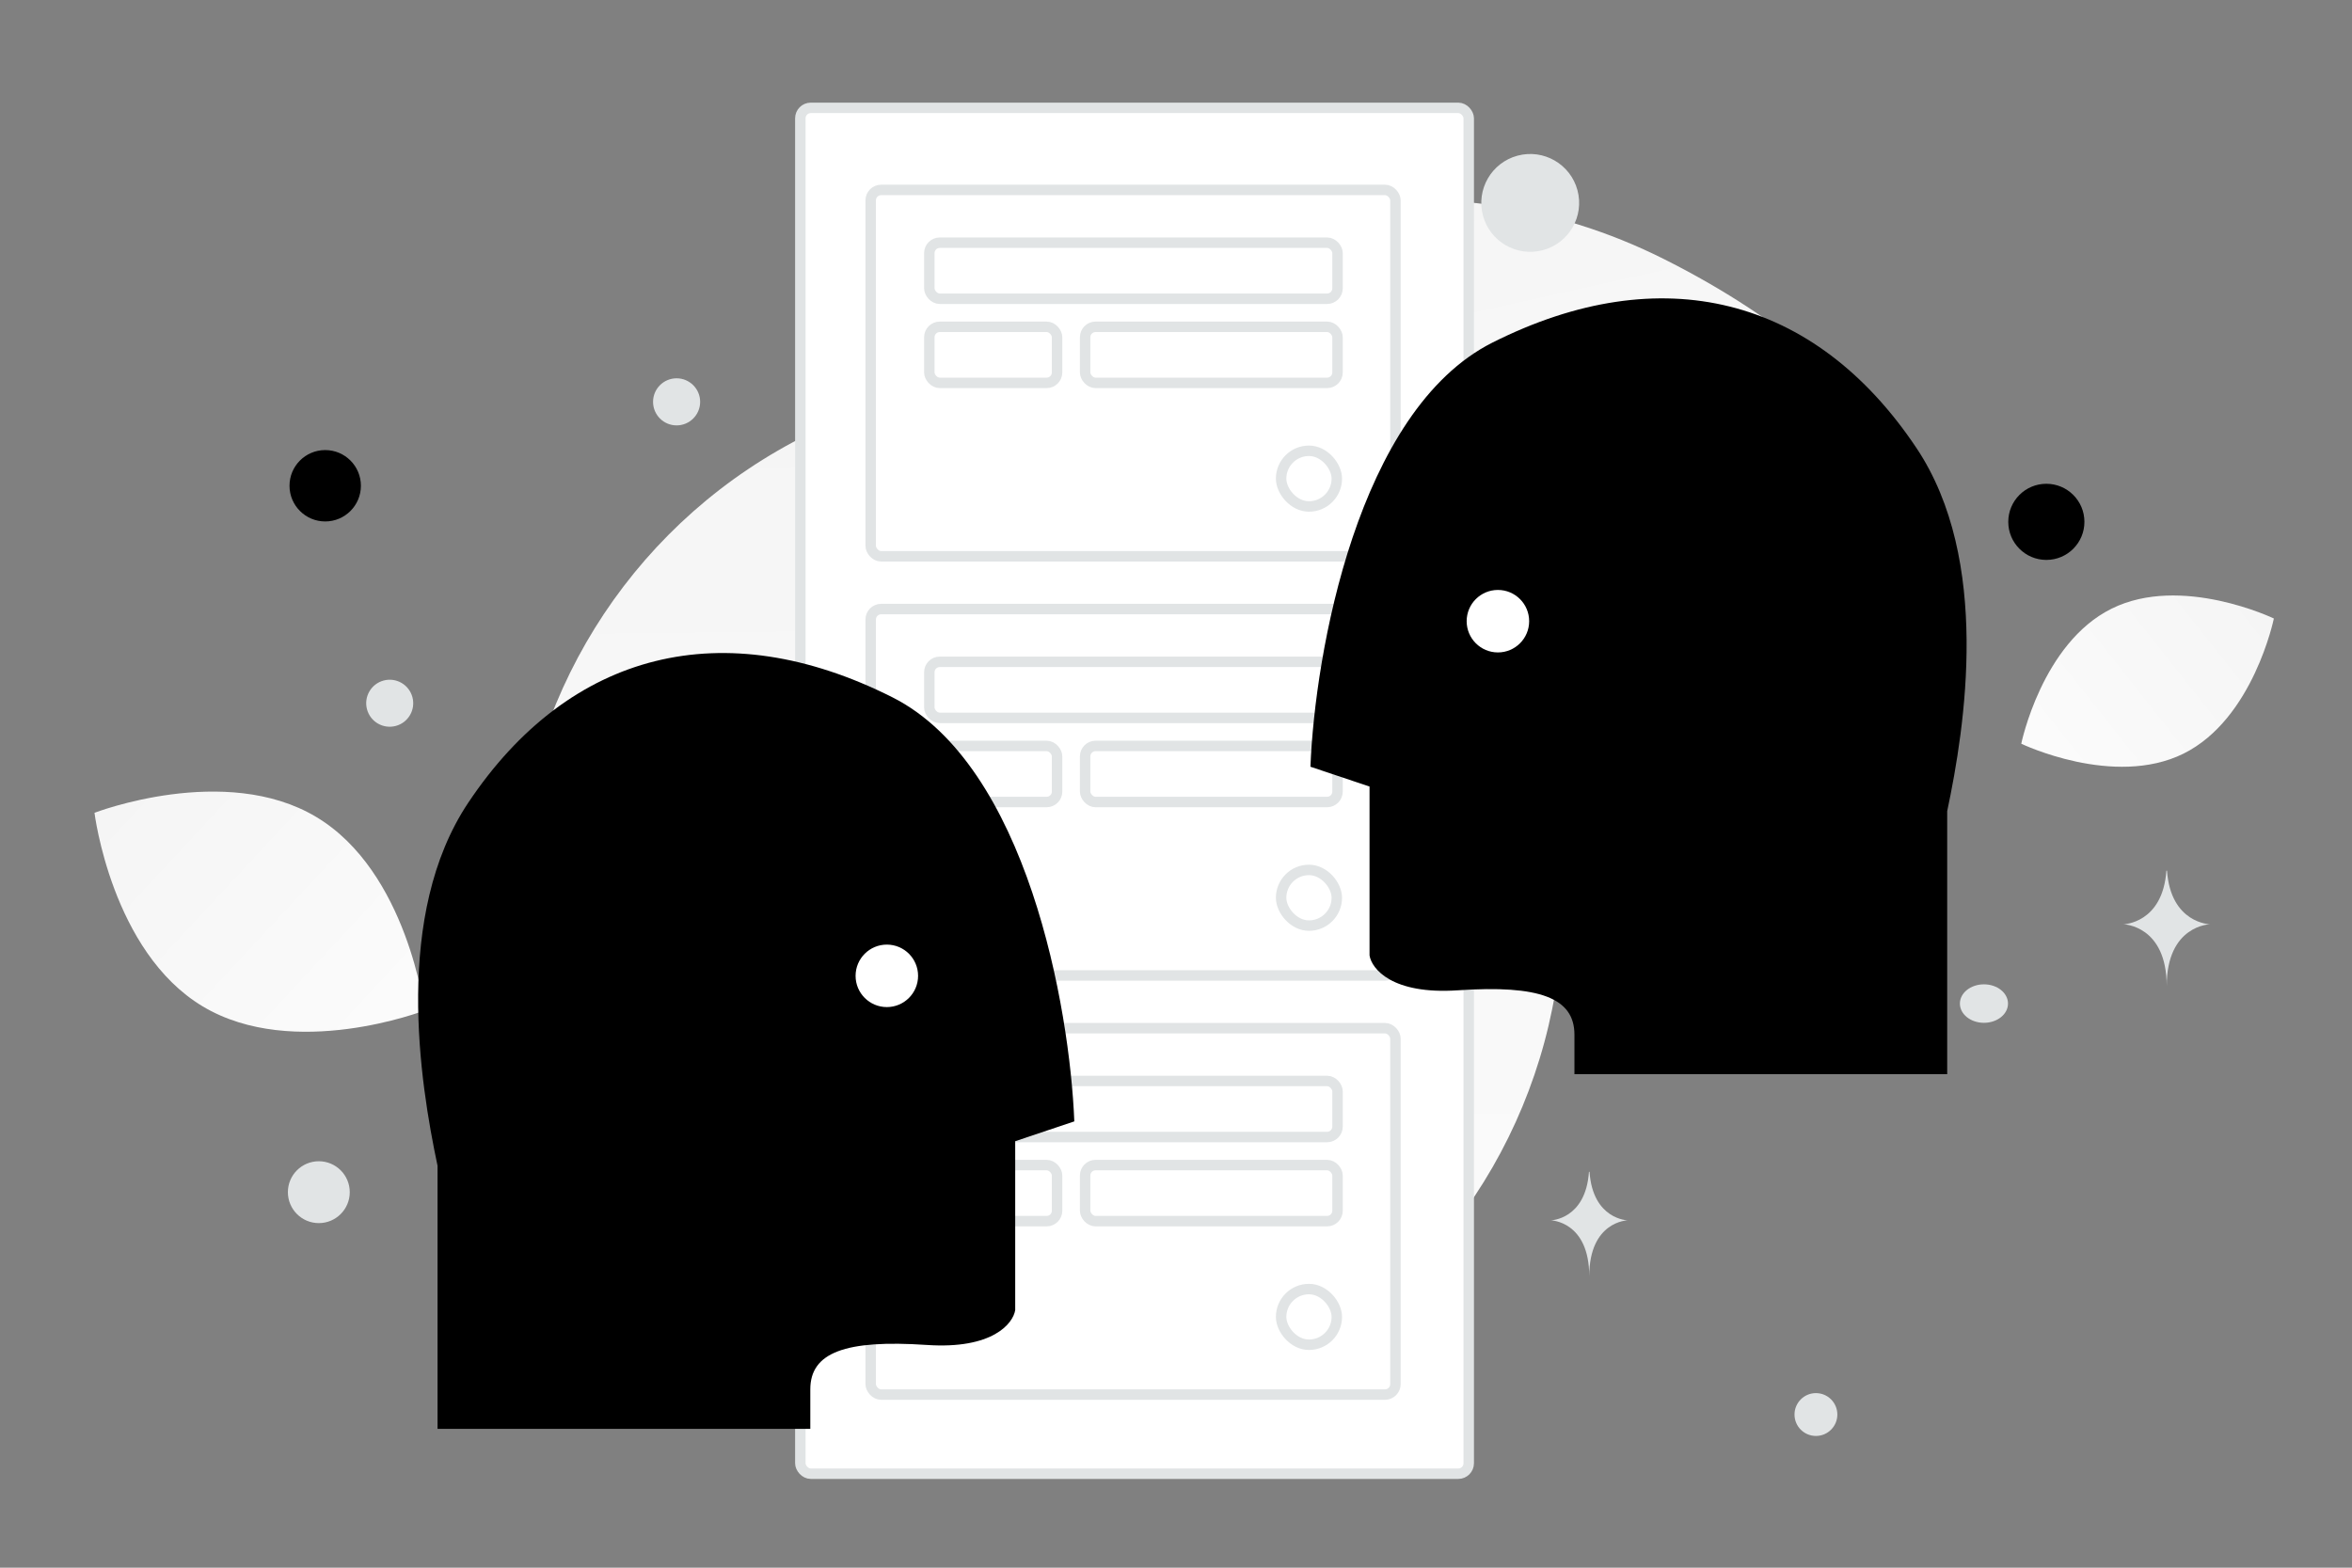 <svg width="900" height="600" viewBox="0 0 900 600" fill="none" xmlns="http://www.w3.org/2000/svg"><rect x="0" y="0" width="900" height="600" fill="#808080" stroke="none"/><path fill="transparent" d="M0 0h900v600H0z"/><ellipse cx="397.676" cy="346.406" rx="200.239" ry="200.8" fill="url(#a)"/><path d="M739.793 235.575c-14.165 25.28-45.187 28.753-94.887 23.949-37.377-3.619-71.463-6.42-108.843-26.801-26.164-14.254-46.875-33.541-61.991-52.272-16.38-20.293-39.243-43.452-28.035-66.46 15.403-31.606 104.476-58.225 190.969-14.694 95.012 47.833 116.643 111.571 102.787 136.278z" fill="url(#b)"/><path d="M835.545 288.427c-26.684 13.237-62.102-3.783-62.102-3.783s7.872-38.475 34.57-51.693c26.685-13.237 62.088 3.765 62.088 3.765s-7.871 38.474-34.556 51.711z" fill="url(#c)"/><path d="M77.565 385.17c34.867 20.897 84.889 1.579 84.889 1.579s-6.54-53.19-41.428-74.064c-34.867-20.896-84.868-1.603-84.868-1.603s6.54 53.191 41.407 74.088z" fill="url(#d)"/><circle cx="783.04" cy="199.727" r="14.57" transform="rotate(180 783.04 199.727)" fill="#000"/><circle cx="234.256" cy="282.259" r="16.392" transform="rotate(180 234.256 282.259)" fill="#000"/><circle r="13.66" transform="matrix(-1 0 0 1 124.441 185.914)" fill="#000"/><circle r="6.375" transform="matrix(-1 0 0 1 658.081 256.945)" fill="#000"/><circle r="8.196" transform="matrix(-1 0 0 1 694.87 541.383)" fill="#E1E4E5"/><circle r="11.838" transform="matrix(-1 0 0 1 121.998 456.282)" fill="#E1E4E5"/><circle r="9.01" transform="matrix(-1 0 0 1 258.903 153.799)" fill="#E1E4E5"/><circle r="10.017" transform="matrix(-1 0 0 1 696.344 155.47)" fill="#E1E4E5"/><circle r="8.995" transform="scale(1 -1) rotate(-75 -100.818 -231.745)" fill="#E1E4E5"/><circle r="11.967" transform="matrix(-1 0 0 1 377.544 78.21)" fill="#E1E4E5"/><ellipse rx="9.205" ry="7.364" transform="matrix(-1 0 0 1 759.165 384.097)" fill="#E1E4E5"/><circle r="18.721" transform="scale(1 -1) rotate(-75 242.168 -420.376)" fill="#E1E4E5"/><path d="M828.972 333.237h.24c1.426 20.204 16.452 20.515 16.452 20.515s-16.569.324-16.569 23.67c0-23.346-16.569-23.67-16.569-23.67s15.019-.311 16.446-20.515zM608.02 448.488h.214c1.265 18.287 14.598 18.568 14.598 18.568s-14.702.293-14.702 21.422c0-21.129-14.703-21.422-14.703-21.422s13.328-.281 14.593-18.568z" fill="#E1E4E5"/><rect x="306.25" y="41.28" width="255.767" height="522.752" rx="4" fill="#fff" stroke="#E1E4E5" stroke-width="4"/><rect x="355.609" y="92.882" width="156.204" height="21.463" rx="4" fill="#fff" stroke="#E1E4E5" stroke-width="4"/><rect x="333.173" y="72.69" width="200.8" height="140.223" rx="4" stroke="#E1E4E5" stroke-width="4"/><rect x="355.609" y="125.077" width="48.888" height="21.463" rx="4" fill="#fff" stroke="#E1E4E5" stroke-width="4"/><rect x="415.229" y="125.077" width="96.584" height="21.463" rx="4" fill="#fff" stroke="#E1E4E5" stroke-width="4"/><rect x="490.223" y="172.529" width="21.314" height="21.314" rx="10.657" fill="#fff" stroke="#E1E4E5" stroke-width="4"/><rect x="355.609" y="253.297" width="156.204" height="21.463" rx="4" fill="#fff" stroke="#E1E4E5" stroke-width="4"/><rect x="333.173" y="233.105" width="200.8" height="140.223" rx="4" stroke="#E1E4E5" stroke-width="4"/><rect x="355.609" y="285.492" width="48.888" height="21.463" rx="4" fill="#fff" stroke="#E1E4E5" stroke-width="4"/><rect x="415.229" y="285.492" width="96.584" height="21.463" rx="4" fill="#fff" stroke="#E1E4E5" stroke-width="4"/><rect x="490.223" y="332.944" width="21.314" height="21.314" rx="10.657" fill="#fff" stroke="#E1E4E5" stroke-width="4"/><rect x="355.609" y="413.713" width="156.204" height="21.463" rx="4" fill="#fff" stroke="#E1E4E5" stroke-width="4"/><rect x="333.173" y="393.521" width="200.8" height="140.223" rx="4" stroke="#E1E4E5" stroke-width="4"/><rect x="355.609" y="445.908" width="48.888" height="21.463" rx="4" fill="#fff" stroke="#E1E4E5" stroke-width="4"/><rect x="415.229" y="445.908" width="96.584" height="21.463" rx="4" fill="#fff" stroke="#E1E4E5" stroke-width="4"/><rect x="490.223" y="493.36" width="21.314" height="21.314" rx="10.657" fill="#fff" stroke="#E1E4E5" stroke-width="4"/><path d="M745.103 310.443v100.676H602.464v-15.106c0-14.056-13.268-19.117-44.631-16.993-25.09 1.699-32.971-8.193-33.775-13.351v-64.633l-22.617-7.586c1.709-43.291 18.033-136.366 69.661-162.34 64.534-32.468 123.425-17.752 162.24 40.357 28.631 42.864 18.596 106.71 11.761 138.976z" fill="#000"/><circle cx="573.18" cy="237.748" r="11.957" fill="#fff"/><path d="M167.427 446.179v100.676h142.639v-15.106c0-14.056 13.269-19.117 44.631-16.993 25.09 1.7 32.971-8.193 33.775-13.351v-64.633l22.617-7.586c-1.709-43.29-18.033-136.365-69.661-162.34-64.534-32.468-123.425-17.752-162.24 40.358-28.631 42.863-18.596 106.709-11.761 138.975z" fill="#000"/><circle r="11.957" transform="matrix(-1 0 0 1 339.35 373.484)" fill="#fff"/><defs><linearGradient id="a" x1="406.215" y1="772.365" x2="393.797" y2="-291.265" gradientUnits="userSpaceOnUse"><stop stop-color="#fff"/><stop offset="1" stop-color="#EEE"/></linearGradient><linearGradient id="b" x1="644.37" y1="399.411" x2="518.117" y2="-167.917" gradientUnits="userSpaceOnUse"><stop stop-color="#fff"/><stop offset="1" stop-color="#EEE"/></linearGradient><linearGradient id="c" x1="733.073" y1="329.717" x2="953.169" y2="155.62" gradientUnits="userSpaceOnUse"><stop stop-color="#fff"/><stop offset="1" stop-color="#EEE"/></linearGradient><linearGradient id="d" x1="212.49" y1="452.436" x2="-68.06" y2="191.769" gradientUnits="userSpaceOnUse"><stop stop-color="#fff"/><stop offset="1" stop-color="#EEE"/></linearGradient></defs></svg>